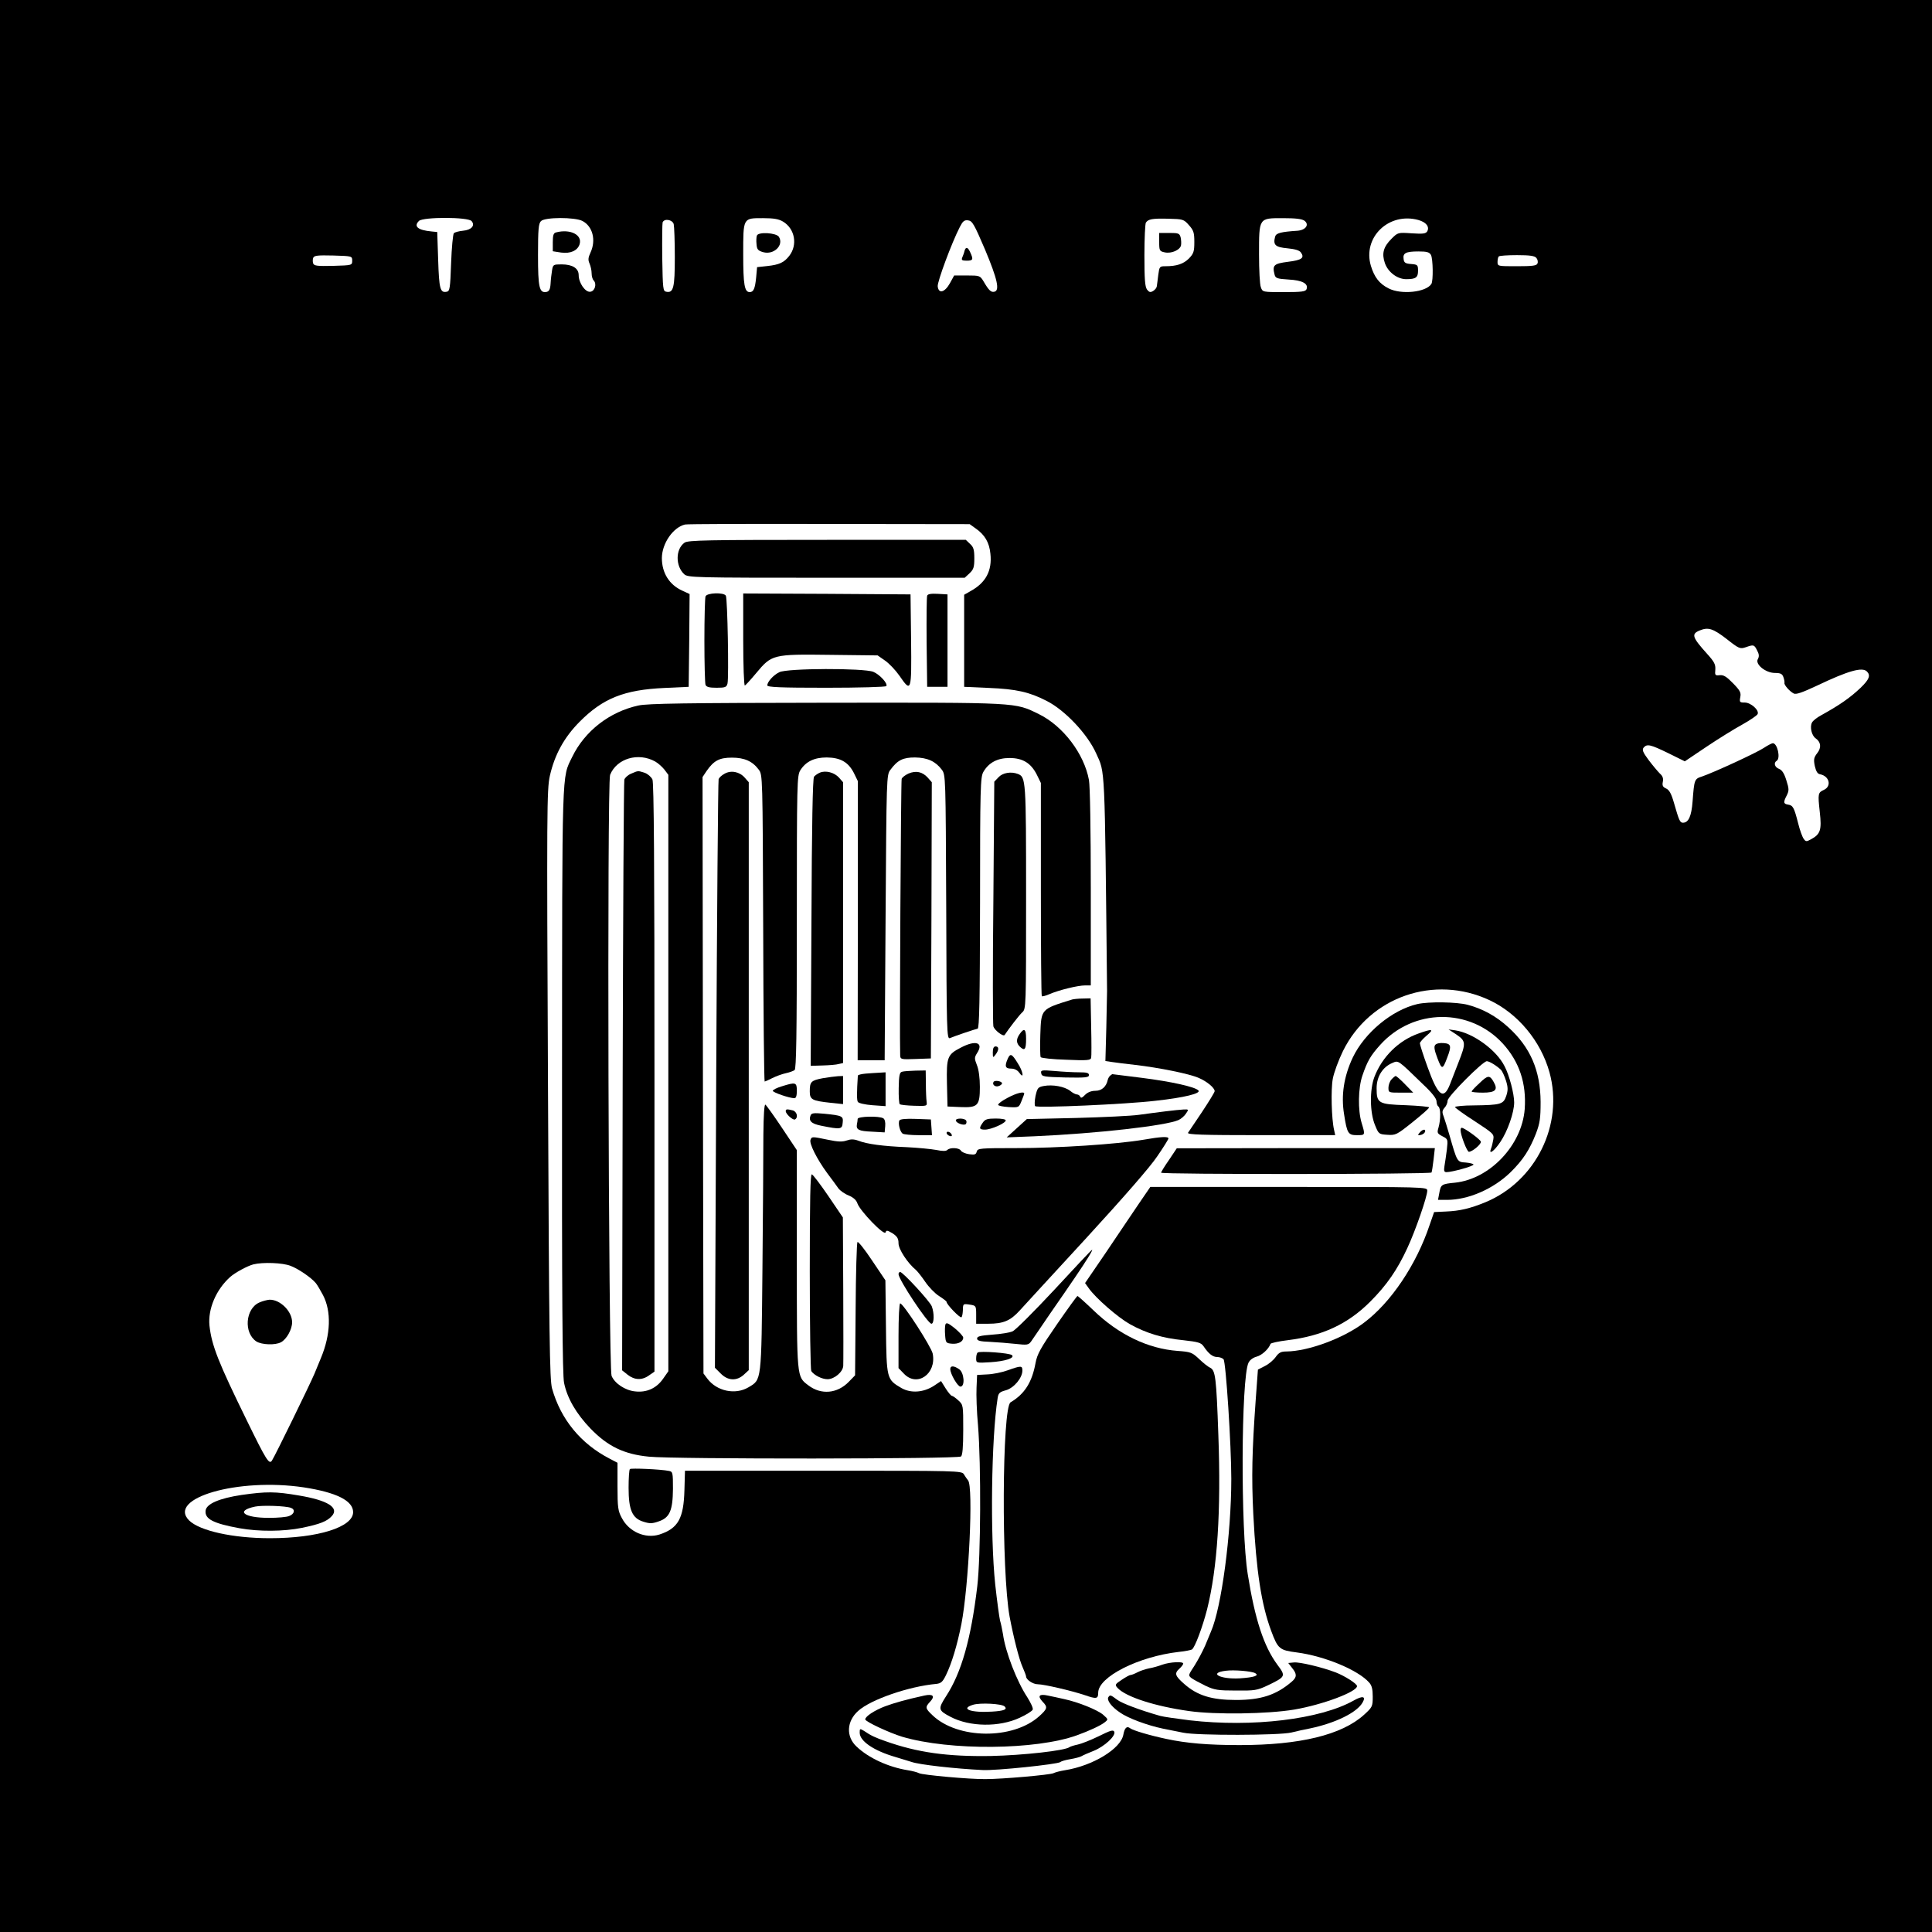 <?xml version="1.0" standalone="no"?>
<!DOCTYPE svg PUBLIC "-//W3C//DTD SVG 20010904//EN"
 "http://www.w3.org/TR/2001/REC-SVG-20010904/DTD/svg10.dtd">
<svg version="1.0" xmlns="http://www.w3.org/2000/svg"
 width="1045pt" height="1045pt" viewBox="0 0 1045 1045"
 preserveAspectRatio="xMidYMid meet">
<g transform="translate(0,1045) scale(0.1,-0.1)"
fill="#000000" stroke="none">
<path d="M0 5225 l0 -5225 5225 0 5225 0 0 5225 0 5225 -5225 0 -5225 0 0
-5225z m2551 4029 c20 -24 -1 -48 -47 -52 -21 -2 -43 -8 -49 -13 -5 -6 -12
-78 -15 -162 -5 -138 -7 -152 -24 -155 -35 -7 -41 15 -46 171 l-5 152 -30 3
c-75 7 -99 27 -69 57 23 22 266 22 285 -1z m599 1 c56 -29 75 -104 44 -171
-13 -28 -14 -40 -5 -60 6 -14 11 -37 11 -52 0 -16 5 -33 11 -39 18 -18 7 -58
-18 -61 -27 -4 -63 48 -63 90 0 37 -34 58 -92 58 -45 0 -47 -1 -52 -32 -3 -18
-7 -51 -8 -73 -2 -30 -8 -41 -22 -44 -39 -7 -46 23 -46 200 0 139 3 170 16
183 21 22 183 22 224 1z m1086 -4 c64 -39 79 -126 33 -185 -28 -36 -54 -48
-119 -55 l-55 -6 -5 -55 c-6 -61 -14 -80 -35 -80 -28 0 -35 40 -35 204 0 200
-2 196 108 196 58 0 85 -5 108 -19z m2195 -19 c25 -28 29 -40 29 -91 0 -52 -4
-63 -29 -89 -30 -30 -67 -42 -127 -42 -32 0 -33 -2 -39 -47 -3 -27 -7 -54 -8
-62 -1 -8 -10 -19 -20 -25 -15 -9 -21 -7 -33 8 -11 16 -14 57 -14 185 0 91 4
171 8 177 13 19 35 23 120 21 81 -2 85 -3 113 -35z m625 24 c27 -21 7 -50 -37
-54 -92 -6 -117 -13 -122 -32 -12 -45 1 -57 66 -63 41 -4 65 -11 73 -22 22
-30 5 -42 -69 -51 -77 -10 -86 -18 -73 -69 5 -20 13 -23 76 -27 74 -4 108 -22
97 -52 -5 -13 -26 -16 -122 -16 -115 0 -116 0 -125 26 -6 14 -10 94 -10 177 0
200 -2 197 129 197 69 0 103 -4 117 -14z m616 4 c42 -12 61 -36 48 -61 -8 -13
-22 -15 -84 -11 -75 5 -75 5 -110 -30 -44 -44 -53 -80 -35 -132 17 -48 67 -86
115 -86 52 0 64 9 64 45 0 32 -2 34 -37 37 -31 2 -39 7 -41 27 -5 32 12 41 80
41 47 0 59 -4 68 -19 11 -22 13 -140 2 -157 -29 -45 -163 -59 -231 -24 -50 25
-77 60 -96 122 -46 154 97 292 257 248z m-4028 -22 c3 -13 6 -93 6 -179 0
-164 -7 -195 -46 -187 -18 3 -19 14 -22 183 -1 99 0 185 2 192 9 23 53 15 60
-9z m1684 -138 c67 -160 81 -222 50 -228 -18 -4 -30 8 -58 56 -19 31 -21 32
-89 32 l-70 0 -23 -42 c-28 -50 -61 -59 -66 -17 -3 24 76 237 120 322 16 31
24 38 45 35 22 -3 32 -20 91 -158z m-3423 -60 c0 -25 -1 -25 -103 -28 -85 -2
-103 0 -108 13 -3 8 -3 22 0 30 5 13 23 15 108 13 102 -3 103 -3 103 -28z
m6405 15 c7 -8 10 -22 6 -30 -4 -12 -26 -15 -111 -15 -103 0 -105 0 -105 23 0
13 3 27 7 30 3 4 48 7 98 7 70 0 96 -4 105 -15z m-3033 -1463 c50 -35 74 -76
80 -137 10 -92 -25 -157 -107 -202 l-35 -20 0 -249 0 -249 135 -6 c146 -6 218
-22 311 -70 99 -50 221 -179 268 -284 49 -109 46 -42 59 -1285 0 -8 -2 -97 -4
-197 l-5 -182 33 -5 c18 -3 76 -10 128 -16 130 -15 293 -48 343 -70 45 -19 87
-54 87 -72 0 -6 -31 -56 -68 -112 -38 -56 -72 -107 -76 -113 -6 -10 76 -13
395 -13 l401 0 -6 28 c-14 59 -18 220 -7 277 6 33 31 101 55 150 145 294 494
415 793 275 153 -72 277 -221 324 -390 78 -283 -74 -590 -347 -703 -83 -34
-139 -47 -213 -50 l-64 -3 -24 -69 c-72 -216 -210 -421 -356 -530 -111 -84
-301 -154 -419 -155 -29 0 -41 -6 -58 -30 -12 -17 -38 -39 -59 -49 l-37 -19
-12 -164 c-20 -280 -23 -416 -13 -618 16 -311 44 -490 97 -632 36 -97 45 -104
139 -116 151 -20 330 -95 390 -162 15 -16 20 -36 20 -77 0 -53 -2 -57 -47 -98
-120 -109 -347 -164 -673 -164 -171 0 -287 10 -395 33 -94 20 -181 46 -197 58
-18 14 -30 3 -37 -35 -14 -76 -165 -168 -316 -192 -25 -4 -52 -11 -62 -16 -17
-9 -276 -32 -368 -32 -85 -1 -340 22 -359 32 -9 5 -36 12 -61 16 -105 17 -212
66 -277 128 -58 54 -54 137 9 193 67 61 275 133 423 146 25 3 34 11 52 48 31
64 60 160 83 275 40 205 66 746 36 778 -6 7 -16 22 -22 32 -11 20 -27 20 -760
20 l-749 0 -3 -105 c-4 -153 -34 -207 -135 -240 -76 -24 -165 14 -204 90 -20
37 -23 56 -23 170 l0 128 -42 22 c-157 81 -265 213 -312 380 -13 48 -16 259
-22 1645 -7 1485 -6 1595 10 1668 26 115 77 208 160 292 127 128 241 174 461
184 l130 6 3 251 2 251 -39 18 c-71 32 -111 96 -111 177 1 79 60 165 125 181
11 3 362 4 780 3 l760 -1 32 -23z m4062 -598 c67 -53 73 -55 103 -45 43 15 46
15 62 -17 11 -20 12 -33 4 -47 -16 -28 42 -75 93 -75 30 0 39 -5 45 -22 5 -13
7 -27 6 -32 -3 -10 27 -45 50 -57 12 -7 46 5 125 42 172 82 246 102 271 77 21
-21 13 -43 -35 -89 -57 -54 -112 -92 -211 -147 -23 -12 -46 -30 -51 -40 -13
-24 -2 -70 19 -85 29 -20 33 -51 9 -81 -18 -23 -20 -34 -13 -69 7 -30 15 -43
29 -45 50 -10 63 -64 21 -84 -33 -15 -34 -20 -23 -120 11 -97 4 -120 -48 -148
-24 -13 -28 -13 -39 3 -7 9 -21 47 -30 84 -22 86 -28 97 -55 101 -25 4 -26 13
-6 51 12 25 12 34 -3 81 -11 36 -23 55 -39 61 -24 9 -31 33 -13 44 22 13 4 95
-21 95 -5 0 -27 -11 -48 -25 -40 -27 -273 -134 -335 -155 -41 -13 -42 -16 -51
-135 -6 -80 -22 -115 -52 -115 -16 0 -21 11 -48 105 -15 53 -26 72 -43 80 -18
8 -22 16 -18 36 4 19 -1 32 -16 45 -11 11 -38 43 -60 72 -32 43 -37 56 -28 68
19 22 37 17 134 -30 l89 -44 116 78 c64 43 151 97 195 121 43 24 81 50 83 57
9 21 -37 62 -70 62 -27 0 -29 2 -24 29 5 25 -1 36 -39 75 -35 36 -51 46 -72
44 -25 -3 -27 0 -24 30 2 28 -6 43 -44 85 -82 91 -87 108 -40 127 46 19 72 10
145 -46z m-7767 -3391 c42 -16 111 -63 136 -93 7 -8 24 -37 39 -65 46 -88 42
-213 -11 -340 -7 -16 -23 -55 -35 -85 -23 -55 -212 -442 -230 -470 -15 -23
-30 0 -135 215 -155 316 -191 407 -203 515 -9 90 36 195 112 263 27 24 94 60
125 68 51 13 160 9 202 -8z m71 -1198 c176 -27 267 -72 267 -134 0 -81 -190
-141 -450 -141 -201 0 -380 40 -437 96 -121 121 265 232 620 179z"/>
<path d="M3008 9193 c-14 -3 -18 -15 -18 -53 l0 -49 45 -7 c50 -7 89 10 100
45 16 51 -51 84 -127 64z"/>
<path d="M4094 9176 c-3 -8 -4 -29 -2 -47 2 -28 8 -35 36 -43 58 -16 113 38
85 83 -14 22 -111 28 -119 7z"/>
<path d="M6270 9141 c0 -47 2 -50 30 -56 36 -8 83 13 88 38 2 10 1 29 -2 43
-6 22 -12 24 -61 24 l-55 0 0 -49z"/>
<path d="M5217 9093 c-2 -10 -8 -26 -12 -35 -6 -15 -2 -18 24 -18 34 0 37 6
19 45 -13 29 -24 32 -31 8z"/>
<path d="M3703 7515 c-50 -35 -50 -127 -2 -171 20 -18 52 -19 769 -19 l748 0
26 24 c22 21 26 33 26 81 0 46 -4 61 -23 78 l-23 22 -750 0 c-651 0 -752 -2
-771 -15z"/>
<path d="M3816 7224 c-3 -9 -6 -116 -6 -239 0 -123 3 -230 6 -239 5 -12 20
-16 60 -16 47 0 54 3 59 23 8 33 0 461 -9 475 -11 19 -103 16 -110 -4z"/>
<path d="M4020 6989 c0 -138 4 -249 9 -247 4 2 32 32 61 67 84 101 90 103 399
99 l258 -3 40 -28 c22 -15 57 -52 78 -82 64 -93 66 -88 63 193 l-3 247 -452 3
-453 2 0 -251z"/>
<path d="M5015 7228 c-3 -7 -4 -121 -3 -253 l3 -240 55 0 55 0 0 250 0 250
-53 3 c-36 2 -54 -1 -57 -10z"/>
<path d="M4215 6814 c-33 -16 -64 -52 -65 -71 0 -10 70 -13 319 -13 176 0 322
4 325 9 9 14 -35 62 -70 77 -51 21 -468 20 -509 -2z"/>
<path d="M3453 6634 c-156 -34 -290 -138 -358 -278 -57 -118 -54 -32 -55
-1749 -1 -1169 2 -1596 11 -1637 17 -83 66 -167 143 -247 93 -96 181 -139 316
-152 131 -14 1671 -13 1688 1 8 7 12 49 12 145 0 132 0 134 -26 158 -15 14
-31 25 -35 25 -5 0 -20 18 -34 40 l-25 40 -39 -26 c-56 -36 -124 -41 -175 -12
-80 47 -81 48 -84 331 l-3 252 -72 107 c-39 59 -75 104 -79 100 -4 -4 -9 -168
-10 -364 l-3 -357 -34 -35 c-62 -64 -150 -72 -219 -19 -63 48 -62 33 -62 682
l0 590 -80 120 c-44 66 -85 123 -90 126 -6 4 -10 -55 -11 -162 0 -92 -2 -418
-5 -723 -6 -620 -4 -601 -76 -644 -71 -42 -171 -21 -222 47 l-21 28 -3 1613
-2 1613 22 33 c39 56 69 72 137 72 67 0 111 -19 145 -65 21 -28 21 -32 24
-858 1 -456 5 -829 8 -829 2 0 21 8 42 19 20 10 53 22 72 26 19 4 41 12 48 17
9 8 12 181 12 801 0 763 1 791 19 821 30 47 75 69 143 69 74 -1 116 -25 146
-83 l22 -45 0 -755 -1 -755 73 0 73 0 5 772 c5 760 5 772 26 799 39 53 68 67
133 67 68 -1 111 -21 145 -66 21 -28 21 -34 24 -744 2 -673 3 -715 20 -708 23
10 134 48 150 51 9 3 12 148 13 681 0 627 2 680 18 708 29 50 76 75 141 75 72
0 116 -27 148 -90 l22 -45 0 -574 c0 -315 2 -576 5 -579 2 -3 22 2 42 11 51
22 153 47 192 47 l31 0 0 529 c0 309 -4 551 -10 582 -26 142 -140 292 -270
356 -133 65 -102 63 -1153 62 -759 -1 -964 -4 -1014 -15z m91 -303 c16 -9 38
-29 50 -44 l21 -28 0 -1613 0 -1613 -28 -40 c-36 -52 -89 -76 -151 -69 -54 5
-111 43 -128 84 -17 40 -25 3212 -8 3251 36 89 153 123 244 72z"/>
<path d="M3413 6265 c-17 -7 -33 -22 -36 -32 -3 -10 -7 -733 -9 -1606 l-3
-1589 30 -24 c37 -29 78 -31 116 -3 l29 20 0 1589 c0 1166 -3 1596 -11 1614
-7 14 -25 30 -42 36 -37 12 -35 12 -74 -5z"/>
<path d="M3919 6265 c-15 -8 -29 -21 -32 -29 -3 -8 -9 -727 -13 -1599 l-7
-1585 31 -31 c39 -40 87 -42 126 -6 l26 24 0 1590 0 1590 -22 25 c-28 32 -74
41 -109 21z"/>
<path d="M4435 6271 c-12 -5 -26 -15 -32 -22 -7 -10 -12 -251 -14 -789 l-4
-775 64 2 c36 1 75 4 88 8 l23 5 0 760 0 759 -22 25 c-25 28 -72 40 -103 27z"/>
<path d="M4914 6266 c-17 -8 -34 -20 -37 -29 -4 -11 -12 -1401 -8 -1495 1 -22
4 -23 84 -20 l82 3 3 747 2 747 -22 25 c-29 32 -64 39 -104 22z"/>
<path d="M5401 6246 l-23 -24 -5 -649 c-4 -357 -3 -661 0 -674 5 -21 54 -58
61 -47 22 33 79 108 95 122 21 19 21 24 21 623 0 638 -1 650 -45 667 -37 14
-82 6 -104 -18z"/>
<path d="M5800 5044 c-171 -53 -168 -50 -173 -191 -2 -61 -1 -116 2 -121 3 -5
65 -12 138 -14 113 -5 132 -3 135 10 2 8 2 84 0 168 l-3 154 -42 -1 c-23 0
-49 -3 -57 -5z"/>
<path d="M7666 5019 c-137 -32 -285 -155 -349 -289 -48 -102 -64 -204 -47
-307 16 -104 22 -113 70 -113 45 0 45 0 25 66 -21 69 -19 189 4 256 27 79 44
108 96 166 179 199 485 202 664 7 89 -98 128 -215 118 -354 -15 -195 -188
-378 -377 -398 -73 -7 -77 -10 -85 -56 l-7 -37 49 0 c115 0 251 59 344 150 67
66 102 120 137 209 21 56 25 81 25 171 -1 170 -56 296 -174 403 -65 60 -140
101 -220 122 -60 16 -212 18 -273 4z"/>
<path d="M5516 4858 c-21 -29 -20 -51 2 -71 25 -23 32 -13 32 45 0 52 -10 60
-34 26z"/>
<path d="M7673 4860 c-108 -38 -197 -126 -239 -235 -26 -69 -25 -192 3 -260
20 -49 21 -50 67 -53 45 -3 51 0 136 68 50 40 90 75 90 80 0 4 -56 9 -125 12
-150 5 -159 10 -159 92 0 62 32 114 84 136 35 15 28 20 167 -115 48 -45 73
-77 73 -92 0 -12 5 -25 10 -28 13 -8 13 -70 1 -113 -9 -30 -7 -33 21 -48 30
-15 30 -17 24 -72 -4 -31 -10 -72 -13 -89 -4 -26 -2 -33 11 -33 30 0 146 32
146 41 0 4 -19 9 -42 11 -47 3 -46 2 -88 148 -12 41 -26 87 -32 103 -9 22 -7
31 6 46 9 9 16 27 16 38 0 22 190 213 212 213 14 0 53 -24 77 -47 7 -8 19 -34
27 -59 11 -36 11 -52 1 -82 -15 -45 -30 -49 -174 -51 -57 0 -103 -5 -103 -9 0
-4 48 -39 106 -76 102 -67 106 -70 101 -100 -3 -17 -8 -39 -12 -48 -15 -37 16
-16 50 35 39 57 75 160 75 214 0 46 -26 147 -52 196 -44 88 -171 180 -267 194
l-36 5 43 -28 c51 -35 52 -46 11 -150 -17 -44 -38 -98 -47 -121 -34 -85 -65
-60 -121 97 -23 63 -41 120 -41 127 0 6 17 25 37 42 42 35 31 38 -44 11z"/>
<path d="M5198 4784 c-74 -38 -79 -51 -76 -195 l3 -124 69 -3 c95 -4 106 7
106 109 0 48 -6 94 -16 118 -14 36 -14 41 1 65 37 57 -7 72 -87 30z"/>
<path d="M7763 4798 c-8 -9 -4 -30 12 -72 24 -63 28 -63 53 4 24 62 21 75 -19
78 -21 2 -40 -2 -46 -10z"/>
<path d="M5370 4758 c0 -30 1 -31 15 -12 19 25 19 44 0 44 -10 0 -15 -10 -15
-32z"/>
<path d="M5451 4724 c-18 -41 -14 -54 18 -54 18 0 34 -8 44 -22 28 -40 21 7
-8 51 -32 52 -40 55 -54 25z"/>
<path d="M4879 4653 c-13 -3 -17 -20 -18 -88 -1 -46 2 -86 6 -88 5 -3 40 -7
78 -8 69 -2 70 -2 67 22 -2 13 -4 57 -4 97 l-1 72 -56 -1 c-31 -1 -63 -3 -72
-6z"/>
<path d="M5632 4644 c3 -17 15 -19 131 -22 109 -2 127 0 127 13 0 12 -12 15
-53 15 -30 0 -89 3 -132 7 -72 6 -77 5 -73 -13z"/>
<path d="M4683 4643 c-24 -2 -43 -7 -43 -11 -6 -92 -6 -133 0 -142 4 -7 39
-15 79 -18 l71 -5 0 92 0 91 -32 -2 c-18 -1 -52 -3 -75 -5z"/>
<path d="M6005 4632 c-5 -4 -11 -14 -13 -22 -8 -38 -33 -60 -67 -60 -22 0 -42
-8 -56 -22 -15 -16 -23 -19 -26 -10 -3 6 -10 12 -17 12 -8 0 -25 9 -38 20 -30
23 -94 35 -142 26 -32 -6 -35 -11 -45 -54 -5 -26 -6 -50 -2 -55 11 -11 491 10
651 29 156 17 248 40 232 56 -20 20 -148 48 -306 68 -88 11 -160 20 -160 20
-1 0 -5 -4 -11 -8z"/>
<path d="M4450 4618 c-63 -12 -70 -19 -70 -71 0 -45 12 -51 113 -62 l67 -7 0
76 0 76 -27 -1 c-16 -1 -53 -6 -83 -11z"/>
<path d="M7527 4612 c-10 -10 -17 -31 -17 -45 0 -27 1 -27 67 -27 l67 0 -44
45 c-24 25 -47 45 -51 45 -3 0 -13 -8 -22 -18z"/>
<path d="M8002 4591 c-23 -21 -42 -41 -42 -45 0 -3 27 -6 60 -6 69 0 84 15 59
58 -21 38 -32 37 -77 -7z"/>
<path d="M5374 4598 c-9 -15 10 -30 29 -22 9 3 17 10 17 14 0 12 -39 19 -46 8z"/>
<path d="M4228 4574 c-27 -8 -48 -19 -48 -24 0 -9 90 -40 117 -40 9 0 13 14
13 40 0 46 -6 48 -82 24z"/>
<path d="M5450 4512 c-29 -15 -52 -32 -51 -38 0 -5 26 -10 56 -12 55 -3 56 -3
70 32 8 20 15 38 15 41 0 13 -42 3 -90 -23z"/>
<path d="M4250 4440 c0 -16 40 -51 50 -45 19 11 10 43 -12 49 -32 8 -38 7 -38
-4z"/>
<path d="M6305 4439 c-38 -5 -104 -13 -145 -19 -41 -6 -194 -13 -340 -17
l-266 -6 -54 -49 -55 -50 150 6 c339 15 711 57 780 88 13 6 32 22 40 35 15 22
15 23 -12 22 -16 -1 -59 -5 -98 -10z"/>
<path d="M4384 4416 c-11 -29 4 -44 58 -55 105 -21 113 -20 116 16 4 36 -1 39
-100 49 -57 5 -69 4 -74 -10z"/>
<path d="M4639 4398 c0 -7 -2 -20 -4 -29 -5 -29 9 -37 80 -40 l70 -4 3 34 c2
20 -2 37 -10 42 -22 14 -138 11 -139 -3z"/>
<path d="M4865 4390 c-9 -15 3 -63 18 -72 7 -4 45 -8 85 -8 l73 0 -3 43 -3 42
-82 3 c-51 2 -84 -1 -88 -8z"/>
<path d="M5170 4390 c0 -14 43 -30 54 -20 4 5 5 13 2 19 -9 14 -56 14 -56 1z"/>
<path d="M5316 4378 c-22 -31 -20 -38 12 -38 33 0 112 35 112 50 0 6 -23 10
-54 10 -45 0 -58 -4 -70 -22z"/>
<path d="M7900 4338 c0 -28 35 -118 45 -118 18 0 65 39 65 54 0 11 -89 76
-104 76 -3 0 -6 -5 -6 -12z"/>
<path d="M7679 4324 c-12 -14 -11 -16 5 -13 11 2 21 10 24 17 5 17 -13 15 -29
-4z"/>
<path d="M5120 4322 c0 -5 7 -13 16 -16 10 -4 14 -1 12 6 -5 15 -28 23 -28 10z"/>
<path d="M4384 4285 c-8 -20 35 -105 90 -180 25 -33 52 -70 61 -83 9 -12 34
-30 55 -38 26 -11 42 -25 48 -44 15 -41 145 -176 152 -156 4 13 9 12 38 -5 25
-17 32 -28 32 -54 0 -32 49 -107 94 -144 9 -8 32 -37 51 -65 19 -28 52 -62 74
-76 22 -14 41 -28 41 -32 0 -14 72 -88 80 -83 4 2 7 18 8 36 1 38 0 38 40 32
31 -5 32 -7 32 -54 l0 -49 65 0 c82 0 120 16 170 71 22 24 185 202 362 394
199 217 345 384 382 440 34 49 61 93 61 97 0 12 -40 10 -137 -7 -142 -24 -462
-45 -686 -45 -198 0 -209 -1 -214 -19 -4 -16 -11 -18 -41 -14 -21 3 -41 12
-45 20 -9 15 -58 18 -73 3 -7 -7 -26 -7 -60 0 -27 5 -98 12 -159 15 -128 5
-217 17 -262 35 -25 9 -41 9 -64 1 -23 -8 -48 -7 -100 4 -87 18 -88 18 -95 0z"/>
<path d="M6323 4176 c-24 -34 -43 -66 -43 -69 0 -10 1458 -9 1463 1 2 4 7 35
11 70 l7 62 -698 0 -698 -1 -42 -63z"/>
<path d="M4380 3573 c0 -290 4 -533 8 -539 16 -23 58 -44 88 -44 37 0 83 39
85 72 1 13 1 199 0 413 l-2 390 -78 115 c-43 63 -83 116 -90 118 -8 3 -11
-133 -11 -525z"/>
<path d="M6159 3938 c-34 -51 -114 -168 -176 -261 l-114 -167 20 -28 c38 -54
158 -158 222 -194 88 -49 177 -76 289 -87 82 -9 97 -14 110 -33 27 -40 49 -58
74 -58 13 0 28 -6 34 -12 13 -16 42 -468 42 -647 0 -297 -53 -697 -110 -826
-5 -11 -19 -45 -31 -75 -13 -30 -39 -79 -58 -109 -34 -52 -35 -53 -16 -68 11
-8 45 -26 75 -41 49 -23 68 -26 165 -26 101 -1 115 1 170 27 100 48 101 50 54
113 -73 99 -121 244 -160 489 -39 241 -36 1061 4 1144 7 15 25 28 44 33 28 7
66 42 75 69 2 5 44 14 93 20 187 23 325 87 446 208 90 90 147 173 201 290 44
94 108 279 108 311 0 20 -7 20 -749 20 l-749 0 -63 -92z m630 -2538 c24 -13
-6 -23 -83 -28 -107 -6 -172 29 -76 41 43 6 140 -2 159 -13z"/>
<path d="M5704 3475 c-110 -118 -212 -220 -227 -226 -15 -7 -65 -15 -110 -18
-64 -5 -82 -9 -82 -21 0 -12 16 -16 70 -18 39 -2 101 -7 138 -11 63 -7 70 -6
84 13 8 12 54 78 101 148 48 69 110 159 137 199 60 88 98 149 92 149 -3 0 -94
-97 -203 -215z"/>
<path d="M4860 3558 c1 -30 158 -267 178 -268 15 0 16 57 2 94 -10 27 -157
186 -171 186 -5 0 -9 -6 -9 -12z"/>
<path d="M5717 3287 c-89 -129 -107 -161 -116 -210 -19 -104 -59 -167 -135
-212 -46 -28 -50 -914 -5 -1160 22 -115 51 -230 70 -272 10 -23 19 -46 19 -51
0 -17 37 -42 63 -42 33 0 180 -34 255 -59 63 -22 72 -20 72 13 0 86 218 196
436 221 33 3 65 10 71 13 16 10 58 123 82 217 56 223 76 534 61 942 -11 314
-16 350 -44 365 -12 5 -39 27 -61 48 -37 35 -45 38 -115 43 -161 12 -319 88
-455 219 -45 43 -84 78 -87 78 -3 0 -53 -69 -111 -153z"/>
<path d="M4860 3225 l0 -175 29 -30 c71 -75 177 -2 156 108 -7 36 -159 272
-176 272 -5 0 -9 -76 -9 -175z"/>
<path d="M5114 3287 c-3 -8 -4 -34 -2 -58 3 -42 5 -44 36 -47 35 -3 62 11 62
33 0 7 -20 29 -45 50 -35 28 -46 33 -51 22z"/>
<path d="M5288 3134 c-5 -4 -8 -18 -8 -32 0 -24 1 -25 78 -20 77 5 132 22 116
38 -12 12 -177 24 -186 14z"/>
<path d="M5140 3045 c0 -27 40 -95 55 -95 26 0 20 76 -7 94 -29 20 -48 20 -48
1z"/>
<path d="M5450 3038 c-30 -11 -80 -21 -110 -22 l-55 -3 -3 -69 c-2 -38 1 -130
8 -204 17 -213 15 -709 -4 -870 -34 -286 -86 -468 -169 -595 -44 -69 -43 -76
24 -111 104 -55 264 -57 375 -5 35 16 67 36 70 44 3 8 -11 37 -29 66 -57 86
-119 246 -132 342 -4 24 -11 58 -16 74 -4 17 -16 104 -26 195 -28 267 -21 791
13 1007 4 28 11 34 44 43 44 12 90 67 90 107 0 27 -7 27 -80 1z m-16 -1818
c16 -16 -2 -24 -69 -28 -113 -7 -174 15 -102 37 38 12 156 6 171 -9z"/>
<path d="M3407 2504 c-4 -4 -7 -50 -7 -101 0 -121 20 -166 81 -184 34 -11 48
-10 82 2 59 20 76 58 77 176 0 88 -1 93 -22 97 -45 9 -204 16 -211 10z"/>
<path d="M6287 1446 c-21 -8 -53 -17 -72 -20 -19 -4 -47 -13 -62 -21 -15 -8
-33 -15 -38 -15 -6 0 -27 -12 -48 -26 -36 -24 -38 -27 -22 -44 44 -48 201 -99
387 -125 142 -20 425 -16 568 8 153 26 340 96 340 127 0 13 -66 55 -115 74
-76 29 -196 57 -226 54 l-31 -3 21 -27 c27 -33 26 -50 -2 -74 -84 -72 -166
-99 -302 -99 -131 0 -209 24 -280 87 -50 44 -54 57 -25 83 11 10 20 22 20 27
0 12 -70 9 -113 -6z"/>
<path d="M5000 1279 c-100 -22 -160 -39 -212 -58 -58 -22 -108 -55 -108 -71 0
-12 131 -73 200 -94 257 -76 724 -72 945 8 67 24 129 53 150 70 20 16 20 16
-7 40 -30 27 -137 70 -213 86 -27 6 -67 15 -88 19 -46 10 -57 -2 -28 -33 29
-30 27 -38 -18 -79 -142 -128 -442 -125 -578 6 -39 37 -40 43 -11 74 27 29 14
42 -32 32z"/>
<path d="M5995 1270 c-10 -16 17 -52 63 -83 44 -31 147 -69 232 -87 30 -6 80
-16 110 -22 74 -16 519 -15 585 1 28 7 73 17 100 22 139 29 257 87 286 142 18
32 -1 36 -49 9 -181 -102 -548 -146 -887 -107 -71 9 -143 19 -160 24 -109 31
-205 67 -232 87 -36 27 -39 28 -48 14z"/>
<path d="M4650 1078 c0 -46 77 -98 195 -132 33 -10 71 -22 85 -26 41 -15 238
-37 385 -44 70 -4 404 31 420 43 5 5 30 12 55 16 24 4 51 11 60 16 8 5 38 18
66 29 59 24 120 81 111 103 -5 12 -20 8 -84 -24 -43 -21 -94 -41 -113 -45 -19
-4 -39 -10 -45 -14 -24 -19 -250 -44 -424 -48 -238 -4 -399 19 -571 80 -57 20
-79 30 -117 56 -22 13 -23 13 -23 -10z"/>
<path d="M1403 3405 c-76 -33 -86 -165 -16 -211 29 -18 102 -21 133 -4 30 16
60 69 60 108 0 59 -64 123 -122 122 -13 -1 -37 -7 -55 -15z"/>
<path d="M1307 2364 c-120 -18 -191 -48 -195 -85 -5 -45 41 -69 183 -95 106
-19 239 -18 338 2 97 20 136 35 162 64 41 45 -22 85 -178 111 -129 22 -175 22
-310 3z m267 -70 c24 -9 19 -33 -10 -44 -14 -6 -63 -10 -109 -10 -137 0 -184
38 -75 61 37 8 166 4 194 -7z"/>
</g>
</svg>
